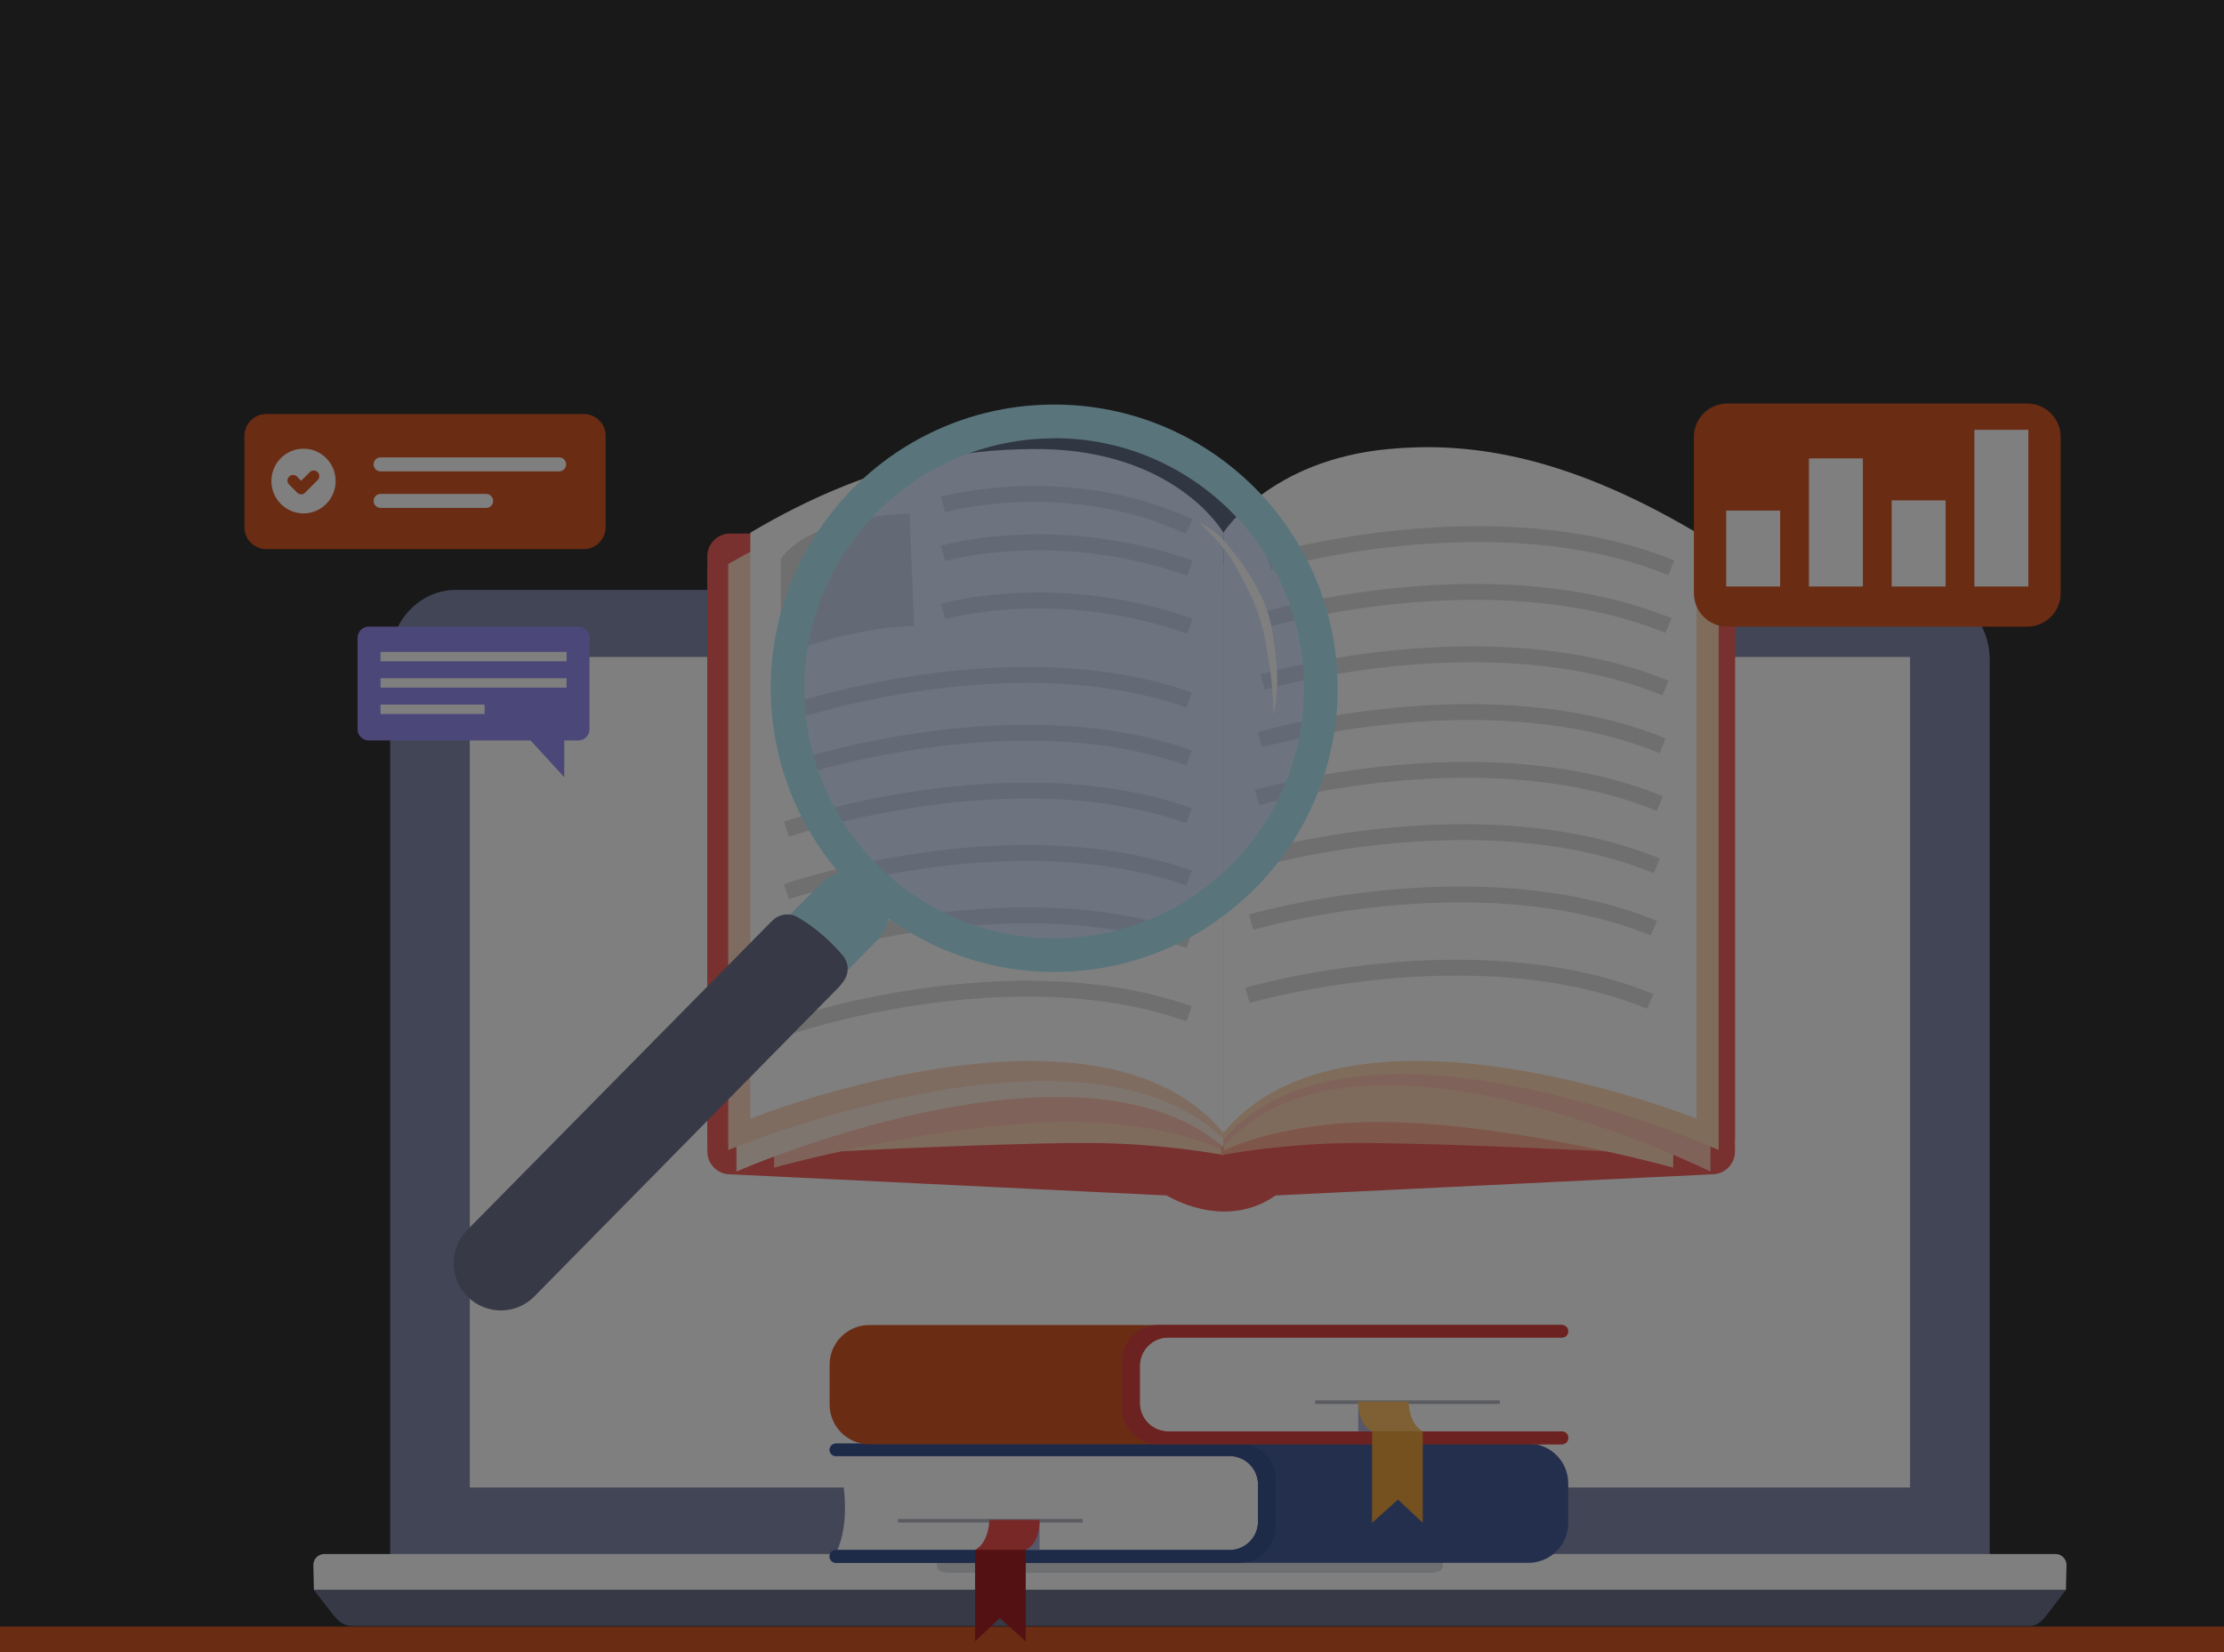 <svg width="700" height="520" viewBox="0 0 700 520" fill="none" xmlns="http://www.w3.org/2000/svg">
<rect x="0" y="0" width="700" height="520" fill="#333333" stroke="none"/>
<g id="2">
<g id="Frame">
<g id="Group">
<g id="XMLID_5_">
<path id="Vector" d="M626.242 467.429C626.242 479.503 626.242 489.434 626.242 489.434H122.816C122.816 489.434 122.816 479.498 122.816 467.429V207.621C122.816 195.484 132.098 185.679 143.464 185.679H605.594C616.991 185.679 626.247 195.484 626.247 207.621V467.429H626.242Z" fill="#858BAA"/>
</g>
<g id="XMLID_4_">
<path id="Vector_2" d="M601.186 206.781H147.867V468.191H601.186V206.781Z" fill="white"/>
</g>
<g id="XMLID_3_">
<path id="Vector_3" d="M650.433 492.596C650.433 490.674 648.874 489.114 646.949 489.114H102.104C100.168 489.114 98.625 490.674 98.625 492.596L98.809 500.453H650.244L650.433 492.596Z" fill="white"/>
</g>
<g id="XMLID_2_">
<path id="Vector_4" d="M98.809 500.448L104.875 508.267C106.727 510.442 108.055 511.749 111.062 511.749H638.946C640.851 511.749 642.404 510.657 644.22 508.267L650.244 500.448H98.809Z" fill="#6E738D"/>
</g>
<g id="XMLID_1_">
<path id="Vector_5" d="M294.936 489.109V493.137C294.936 494.192 296.668 495.048 298.793 495.048H450.254C452.385 495.048 454.127 494.192 454.127 493.137V489.109H294.936Z" fill="#DCDEE2"/>
</g>
</g>
<path id="Vector_6" d="M0 511.954H700V520H329.979H0V511.954Z" fill="#D65928"/>
<g id="Group_2">
<g id="Group_3">
<g id="Group_4">
<path id="Vector_7" d="M385.213 363.574C385.213 363.574 365.86 359.74 341.927 359.74C312.216 359.74 251.252 363.023 251.252 363.023V266.158L385.208 271.105V363.574H385.213Z" fill="white" stroke="black" stroke-width="0.92" stroke-miterlimit="10"/>
<path id="Vector_8" d="M385.082 362.104C385.082 362.104 365.556 352.062 330.771 353.223C289.61 354.599 243.659 367.508 243.659 367.508V279.755L385.213 278.416L385.082 362.104Z" fill="white" stroke="black" stroke-width="0.92" stroke-miterlimit="10"/>
<path id="Vector_9" d="M384.357 363.574C384.357 363.574 403.71 359.74 427.643 359.74C457.354 359.74 518.319 363.023 518.319 363.023V266.158L384.363 271.105V363.574H384.357Z" fill="white" stroke="black" stroke-width="0.92" stroke-miterlimit="10"/>
<path id="Vector_10" d="M385.213 362.104C385.213 362.104 404.738 352.062 439.524 353.223C480.684 354.599 526.636 367.508 526.636 367.508V279.755L385.082 278.416L385.213 362.104Z" fill="white" stroke="black" stroke-width="0.92" stroke-miterlimit="10"/>
<path id="Vector_11" d="M231.805 185.794V368.726C231.805 368.726 339.03 321.517 385.082 360.995V185.794C385.082 185.794 350.743 117.825 231.805 185.794Z" fill="white" stroke="black" stroke-width="0.913" stroke-miterlimit="10"/>
<path id="Vector_12" d="M538.359 185.794V368.726C538.359 368.726 426.211 313.235 385.082 360.995V185.794C385.082 185.794 419.415 117.825 538.359 185.794Z" fill="white" stroke="black" stroke-width="0.913" stroke-miterlimit="10"/>
<path id="Vector_13" d="M229.218 177.507V361.962C229.218 361.962 341.712 315.493 385.082 358.637V177.507C385.082 177.507 350.165 108.97 229.218 177.507Z" fill="white" stroke="black" stroke-width="0.924" stroke-miterlimit="10"/>
<path id="Vector_14" d="M540.946 177.507V361.962C540.946 361.962 426.903 310.483 385.082 358.637V177.507C385.082 177.507 419.998 108.97 540.946 177.507Z" fill="white" stroke="black" stroke-width="0.924" stroke-miterlimit="10"/>
</g>
<g id="Group_5">
<path id="Vector_15" d="M229.795 172.833H367.214C371.165 172.833 374.372 176.042 374.372 179.996V369.099C374.372 373.054 371.165 376.263 367.214 376.263L229.79 369.608C225.838 369.608 222.632 366.4 222.632 362.445V179.991C222.637 176.036 225.838 172.833 229.795 172.833Z" fill="#F36360"/>
<path id="Vector_16" d="M401.496 172.833H538.92C542.871 172.833 546.078 176.042 546.078 179.996V362.445C546.078 366.4 542.871 369.608 538.92 369.608L401.496 376.263C397.544 376.263 394.338 373.054 394.338 369.099V179.991C394.343 176.036 397.544 172.833 401.496 172.833Z" fill="#F36360"/>
<path id="Vector_17" d="M368.19 375.28L367.214 330.64L401.496 333.691V374.309L368.19 375.28Z" fill="#F36360"/>
<path id="Vector_18" d="M229.795 167.927H367.214C371.165 167.927 374.372 171.136 374.372 175.091V364.194C374.372 368.148 371.165 371.357 367.214 371.357L229.79 364.703C225.838 364.703 222.632 361.494 222.632 357.54V175.091C222.637 171.131 225.838 167.927 229.795 167.927Z" fill="#F36360"/>
<path id="Vector_19" d="M385.213 363.574C385.213 363.574 365.86 359.74 341.927 359.74C312.216 359.74 251.252 363.023 251.252 363.023V266.158L385.208 271.105V363.574H385.213Z" fill="#FFD6B9"/>
<path id="Vector_20" d="M385.082 362.103C385.082 362.103 365.556 352.062 330.771 353.223C289.61 354.599 243.659 367.508 243.659 367.508V279.755L385.213 278.416L385.082 362.103Z" fill="#FFC6B4"/>
<path id="Vector_21" d="M401.496 167.927H538.92C542.871 167.927 546.078 171.136 546.078 175.091V357.54C546.078 361.494 542.871 364.703 538.92 364.703L401.496 371.357C397.544 371.357 394.338 368.148 394.338 364.194V175.091C394.343 171.131 397.544 167.927 401.496 167.927Z" fill="#F36360"/>
<path id="Vector_22" d="M403.169 371.352C385.213 377.98 367.214 371.352 367.214 371.352V376.257C367.214 376.257 385.265 387.664 401.496 376.257L403.169 371.352Z" fill="#F36360"/>
<path id="Vector_23" d="M384.357 363.574C384.357 363.574 403.71 359.74 427.643 359.74C457.354 359.74 518.319 363.023 518.319 363.023V266.158L384.363 271.105V363.574H384.357Z" fill="#FFAE95"/>
<path id="Vector_24" d="M385.213 362.103C385.213 362.103 404.738 352.062 439.524 353.223C480.684 354.599 526.636 367.508 526.636 367.508V279.755L385.082 278.416L385.213 362.103Z" fill="#FFD6B9"/>
<path id="Vector_25" d="M231.805 185.794V368.726C231.805 368.726 339.03 321.517 385.082 360.995V185.794C385.082 185.794 350.743 117.825 231.805 185.794Z" fill="#FFEBDF"/>
<path id="Vector_26" d="M538.359 185.794V368.726C538.359 368.726 426.211 313.235 385.082 360.995V185.794C385.082 185.794 419.415 117.825 538.359 185.794Z" fill="#FFC6B4"/>
<path id="Vector_27" d="M229.218 177.507V361.962C229.218 361.962 341.712 315.493 385.082 358.637V177.507C385.082 177.507 350.165 108.97 229.218 177.507Z" fill="#FFD9C3"/>
<path id="Vector_28" d="M236.17 167.66V352.115C236.17 352.115 345.128 308.393 385.082 356.547V167.66C385.082 167.66 369.712 140.781 324.684 141.327C302.755 141.59 274.01 145.219 236.17 167.66Z" fill="white"/>
<path id="Vector_29" d="M540.946 177.507V361.962C540.946 361.962 426.903 310.483 385.082 358.637V177.507C385.082 177.507 419.998 108.97 540.946 177.507Z" fill="#FFD8B4"/>
<path id="Vector_30" d="M533.988 167.66V352.115C533.988 352.115 425.03 308.393 385.076 356.547V167.66C385.076 167.66 399.439 144.777 437.188 141.316C460.004 139.226 490.465 141.847 533.988 167.66Z" fill="white"/>
</g>
</g>
<path id="Vector_31" d="M245.768 175.9V206.203C245.768 206.203 268.657 197.091 287.695 197.091L286.283 161.646C286.283 161.646 255.36 162.124 245.768 175.9Z" fill="#DEDEDE"/>
<path id="Vector_32" d="M247.552 224.584C247.552 224.584 317.621 200.331 374.267 220.325" stroke="#DEDEDE" stroke-width="5" stroke-miterlimit="10"/>
<path id="Vector_33" d="M296.841 192.459C296.841 192.459 332.051 182.155 374.529 197.091" stroke="#DEDEDE" stroke-width="5" stroke-miterlimit="10"/>
<path id="Vector_34" d="M296.841 174.172C296.841 174.172 332.051 163.868 374.529 178.804" stroke="#DEDEDE" stroke-width="5" stroke-miterlimit="10"/>
<path id="Vector_35" d="M296.841 158.779C296.841 158.779 335.682 147.813 374.267 165.727" stroke="#DEDEDE" stroke-width="5" stroke-miterlimit="10"/>
<path id="Vector_36" d="M247.552 242.787C247.552 242.787 317.621 218.534 374.267 238.528" stroke="#DEDEDE" stroke-width="5" stroke-miterlimit="10"/>
<path id="Vector_37" d="M247.552 260.99C247.552 260.99 317.621 236.737 374.267 256.731" stroke="#DEDEDE" stroke-width="5" stroke-miterlimit="10"/>
<path id="Vector_38" d="M247.552 280.627C247.552 280.627 317.621 256.374 374.267 276.367" stroke="#DEDEDE" stroke-width="5" stroke-miterlimit="10"/>
<path id="Vector_39" d="M247.552 300.258C247.552 300.258 317.621 276.005 374.267 295.999" stroke="#DEDEDE" stroke-width="5" stroke-miterlimit="10"/>
<path id="Vector_40" d="M247.552 323.335C247.552 323.335 317.621 299.082 374.267 319.075" stroke="#DEDEDE" stroke-width="5" stroke-miterlimit="10"/>
<path id="Vector_41" d="M397.434 214.648C397.434 214.648 468.599 193.824 524.206 216.544" stroke="#DEDEDE" stroke-width="5" stroke-miterlimit="10"/>
<path id="Vector_42" d="M396.552 232.83C396.552 232.83 467.718 212.006 523.325 234.726" stroke="#DEDEDE" stroke-width="5" stroke-miterlimit="10"/>
<path id="Vector_43" d="M399.265 176.824C399.265 176.824 470.431 156.001 526.038 178.72" stroke="#DEDEDE" stroke-width="5" stroke-miterlimit="10"/>
<path id="Vector_44" d="M398.384 195.006C398.384 195.006 469.549 174.183 525.156 196.902" stroke="#DEDEDE" stroke-width="5" stroke-miterlimit="10"/>
<path id="Vector_45" d="M395.666 251.012C395.666 251.012 466.831 230.188 522.438 252.908" stroke="#DEDEDE" stroke-width="5" stroke-miterlimit="10"/>
<path id="Vector_46" d="M394.716 270.622C394.716 270.622 465.881 249.799 521.488 272.518" stroke="#DEDEDE" stroke-width="5" stroke-miterlimit="10"/>
<path id="Vector_47" d="M393.766 290.237C393.766 290.237 464.931 269.414 520.538 292.133" stroke="#DEDEDE" stroke-width="5" stroke-miterlimit="10"/>
<path id="Vector_48" d="M392.648 313.283C392.648 313.283 463.814 292.459 519.421 315.179" stroke="#DEDEDE" stroke-width="5" stroke-miterlimit="10"/>
</g>
<g id="Group_6">
<path id="Vector_49" opacity="0.4" d="M330.451 300.757C376.4 300.757 413.649 263.477 413.649 217.489C413.649 171.501 376.4 134.221 330.451 134.221C284.502 134.221 247.253 171.501 247.253 217.489C247.253 263.477 284.502 300.757 330.451 300.757Z" fill="#A4C7FF"/>
<path id="Vector_50" d="M186.115 381.971C189.489 381.977 192.722 380.622 195.094 378.216L276.266 295.783C281.157 290.841 281.12 282.869 276.182 277.969C271.244 273.074 263.279 273.111 258.383 278.053C258.367 278.069 258.346 278.09 258.33 278.106L177.163 360.539C172.288 365.496 172.346 373.469 177.3 378.353C179.65 380.669 182.815 381.971 186.115 381.971Z" fill="#B2EAF7"/>
<path id="Vector_51" d="M147.232 408.173C153.046 413.929 162.423 413.876 168.174 408.057C168.185 408.046 168.195 408.036 168.206 408.025L263.767 310.961C264.302 310.431 264.785 309.858 265.215 309.239C265.467 308.902 265.698 308.566 265.908 308.23C267.303 305.877 267.067 302.905 265.32 300.799C263.462 298.588 261.437 296.524 259.259 294.628C256.756 292.406 254.048 290.426 251.162 288.73C248.748 287.281 245.679 287.543 243.548 289.381C243.26 289.607 242.987 289.854 242.73 290.117L147.001 387.202C141.276 393.047 141.376 402.432 147.216 408.162C147.221 408.162 147.227 408.167 147.232 408.173Z" fill="#6E738D"/>
<path id="Vector_52" d="M242.588 216.717C242.588 216.686 242.588 216.654 242.588 216.628C242.588 167.313 282.531 127.331 331.81 127.331C381.083 127.331 421.032 167.308 421.032 216.628C421.032 265.948 381.088 305.925 331.81 305.925C282.594 305.862 242.698 265.974 242.588 216.717ZM331.81 137.961C288.377 138.003 253.183 173.248 253.162 216.717C253.214 260.155 288.408 295.337 331.81 295.337C375.243 295.337 410.458 260.097 410.458 216.622C410.458 173.153 375.248 137.908 331.81 137.908V137.961Z" fill="#B2EAF7"/>
<path id="Vector_53" d="M377.357 164.356C382.846 167.402 383.838 168.122 389.332 175.243C392.627 179.513 396.169 185.295 398.19 190.447C400.456 196.23 400.834 201.208 401.558 206.854C402.314 212.762 402.12 219.138 400.798 225.167C400.798 225.167 400.855 216.323 399.276 207.49C398.19 201.424 397.738 197.679 395.419 191.571C393.462 186.403 391.137 182.307 388.435 177.339C385.365 171.698 377.357 164.356 377.357 164.356Z" fill="white"/>
</g>
<g id="Group_7">
<path id="Vector_54" d="M638.065 197.228H543.679C537.865 197.228 533.153 192.511 533.153 186.692V137.535C533.148 131.716 537.86 127 543.674 127H638.059C643.874 127 648.586 131.716 648.586 137.535V186.692C648.591 192.511 643.879 197.228 638.065 197.228Z" fill="#D65928"/>
<path id="Vector_55" d="M560.298 160.701H543.323V184.597H560.298V160.701Z" fill="white"/>
<path id="Vector_56" d="M586.336 144.279H569.36V184.597H586.336V144.279Z" fill="white"/>
<path id="Vector_57" d="M612.379 157.487H595.403V184.597H612.379V157.487Z" fill="white"/>
<path id="Vector_58" d="M638.416 135.282H621.441V184.597H638.416V135.282Z" fill="white"/>
</g>
<g id="Book_4_">
<g id="Group_8">
<g id="Group_9">
<path id="Vector_59" d="M262.89 456.322C262.89 456.322 269.812 475.228 262.89 489.455H399.612V456.322H262.89Z" fill="white"/>
</g>
</g>
<g id="Group_10">
<g id="Group_11">
<path id="Vector_60" d="M493.593 466.873V479.372C493.593 486.283 487.994 491.892 481.083 491.892H263.079C261.993 491.892 261.117 491.015 261.117 489.928V489.828C261.117 488.741 261.993 487.864 263.079 487.864H386.986C391.945 487.864 395.965 483.841 395.965 478.878V467.272C395.965 462.309 391.945 458.291 386.992 458.291H263.079C262.539 458.291 262.045 458.07 261.689 457.713C261.306 457.325 261.08 456.784 261.122 456.185C261.195 455.14 262.114 454.357 263.163 454.357H481.094C487.994 454.357 493.593 459.961 493.593 466.873Z" fill="#485F9B"/>
</g>
</g>
<g id="Group_12">
<g id="Group_13">
<path id="Vector_61" d="M401.527 465.659V480.58C401.527 486.824 396.468 491.882 390.235 491.882H263.079C261.993 491.882 261.117 491.005 261.117 489.918V489.818C261.117 488.731 261.993 487.854 263.079 487.854H386.986C391.945 487.854 395.965 483.831 395.965 478.868V467.261C395.965 462.298 391.945 458.281 386.992 458.281H263.079C262.539 458.281 262.045 458.06 261.689 457.703C261.306 457.314 261.08 456.773 261.122 456.175C261.195 455.129 262.114 454.347 263.163 454.347H390.235C396.474 454.357 401.527 459.42 401.527 465.659Z" fill="#3C5691"/>
</g>
</g>
<g id="Group_14">
<g id="Group_15">
<path id="Vector_62" d="M340.762 478.075H282.647V479.209H340.762V478.075Z" fill="#B5B8C4"/>
</g>
</g>
<g id="Group_16">
<g id="Group_17">
<path id="Vector_63" d="M327.197 478.364H319.767V487.806H327.197V478.364Z" fill="#AFAFD5"/>
</g>
</g>
<g id="Group_18">
<g id="Group_19">
<path id="Vector_64" d="M322.852 486.625V516.613L314.698 509.292L306.911 516.613V487.806L322.852 486.625Z" fill="#A82329"/>
</g>
</g>
<g id="Group_20">
<g id="Group_21">
<path id="Vector_65" d="M327.203 478.364H311.397C311.397 478.364 311.397 485.448 306.916 487.806H322.716C322.716 487.806 327.203 486.625 327.203 478.364Z" fill="#EE504F"/>
</g>
</g>
</g>
<g id="Book_1_">
<g id="Group_22">
<g id="Group_23">
<path id="Vector_66" d="M491.819 419.007C491.819 419.007 484.898 437.914 491.819 452.141H355.098V419.007H491.819Z" fill="white"/>
</g>
</g>
<g id="Group_24">
<g id="Group_25">
<path id="Vector_67" d="M261.117 429.558V442.057C261.117 448.969 266.716 454.578 273.626 454.578H491.63C492.717 454.578 493.593 453.701 493.593 452.614V452.514C493.593 451.427 492.717 450.55 491.63 450.55H367.728C362.77 450.55 358.75 446.527 358.75 441.564V429.957C358.75 424.994 362.77 420.977 367.723 420.977H491.63C492.171 420.977 492.664 420.756 493.021 420.399C493.404 420.01 493.63 419.469 493.588 418.871C493.514 417.825 492.596 417.043 491.546 417.043H273.621C266.716 417.043 261.117 422.647 261.117 429.558Z" fill="#D65928"/>
</g>
</g>
<g id="Group_26">
<g id="Group_27">
<path id="Vector_68" d="M353.183 428.345V443.265C353.183 449.51 358.241 454.567 364.475 454.567H491.63C492.717 454.567 493.593 453.69 493.593 452.603V452.503C493.593 451.416 492.717 450.539 491.63 450.539H367.728C362.77 450.539 358.75 446.516 358.75 441.553V429.947C358.75 424.984 362.77 420.966 367.723 420.966H491.63C492.171 420.966 492.664 420.746 493.021 420.388C493.404 420 493.63 419.459 493.588 418.86C493.514 417.815 492.596 417.032 491.546 417.032H364.475C358.241 417.043 353.183 422.106 353.183 428.345Z" fill="#DB4545"/>
</g>
</g>
<g id="Group_28">
<g id="Group_29">
<path id="Vector_69" d="M472.063 440.76H413.948V441.895H472.063V440.76Z" fill="#B5B8C4"/>
</g>
</g>
<g id="Group_30">
<g id="Group_31">
<path id="Vector_70" d="M434.943 441.049H427.512V450.492H434.943V441.049Z" fill="#AFAFD5"/>
</g>
</g>
<g id="Group_32">
<g id="Group_33">
<path id="Vector_71" d="M431.862 449.31V479.298L440.012 471.977L447.799 479.298V450.492L431.862 449.31Z" fill="#E8A33F"/>
</g>
</g>
<g id="Group_34">
<g id="Group_35">
<path id="Vector_72" d="M427.512 441.049H443.317C443.317 441.049 443.317 448.134 447.799 450.492H431.993C431.993 450.492 427.512 449.31 427.512 441.049Z" fill="#FCC068"/>
</g>
</g>
</g>
<g id="Group-15-Copy-2_2_">
<g id="Group_36">
<g id="Group_37">
<path id="Vector_73" fill-rule="evenodd" clip-rule="evenodd" d="M183.733 130.303H83.817C80.013 130.303 76.927 133.392 76.927 137.199V165.937C76.927 169.745 80.013 172.833 83.817 172.833H183.733C187.537 172.833 190.623 169.745 190.623 165.937V137.199C190.623 133.392 187.537 130.303 183.733 130.303Z" fill="#D65928"/>
<g id="Group_38">
<g id="Group_39">
<path id="Vector_74" d="M95.529 141.222C89.948 141.222 85.423 145.781 85.423 151.405C85.423 157.029 89.948 161.589 95.529 161.589C101.111 161.589 105.636 157.029 105.636 151.405C105.636 145.781 101.111 141.222 95.529 141.222Z" fill="white"/>
</g>
<path id="Vector_75" d="M92.239 151.253L94.789 153.826L98.746 149.84" stroke="#D65928" stroke-width="3.52" stroke-linecap="round" stroke-linejoin="round"/>
</g>
<path id="Vector_76" d="M119.793 146.164H175.983" stroke="white" stroke-width="4.4" stroke-linecap="round" stroke-linejoin="round"/>
<path id="Vector_77" d="M119.793 157.66H153.009" stroke="white" stroke-width="4.4" stroke-linecap="round" stroke-linejoin="round"/>
</g>
</g>
</g>
<g id="Chat_icon_1_">
<g id="Group_40">
<path id="Vector_78" d="M116.068 197.228H182.028C183.974 197.228 185.554 198.808 185.554 200.757V229.516C185.554 231.464 183.974 233.045 182.028 233.045H177.599V244.62L166.983 233.045H116.068C114.121 233.045 112.541 231.464 112.541 229.516V200.757C112.541 198.808 114.121 197.228 116.068 197.228Z" fill="#998FF2"/>
</g>
<g id="Group_41">
<path id="Vector_79" d="M178.323 205.189H119.772V208.135H178.323V205.189Z" fill="white"/>
</g>
<g id="Group_42">
<path id="Vector_80" d="M178.323 213.477H119.772V216.423H178.323V213.477Z" fill="white"/>
</g>
<g id="Group_43">
<path id="Vector_81" d="M152.521 221.769H119.772V224.716H152.521V221.769Z" fill="white"/>
</g>
</g>
</g>
<rect id="Rectangle 17" width="700" height="520" fill="black" fill-opacity="0.5"/>
</g>
</svg>
